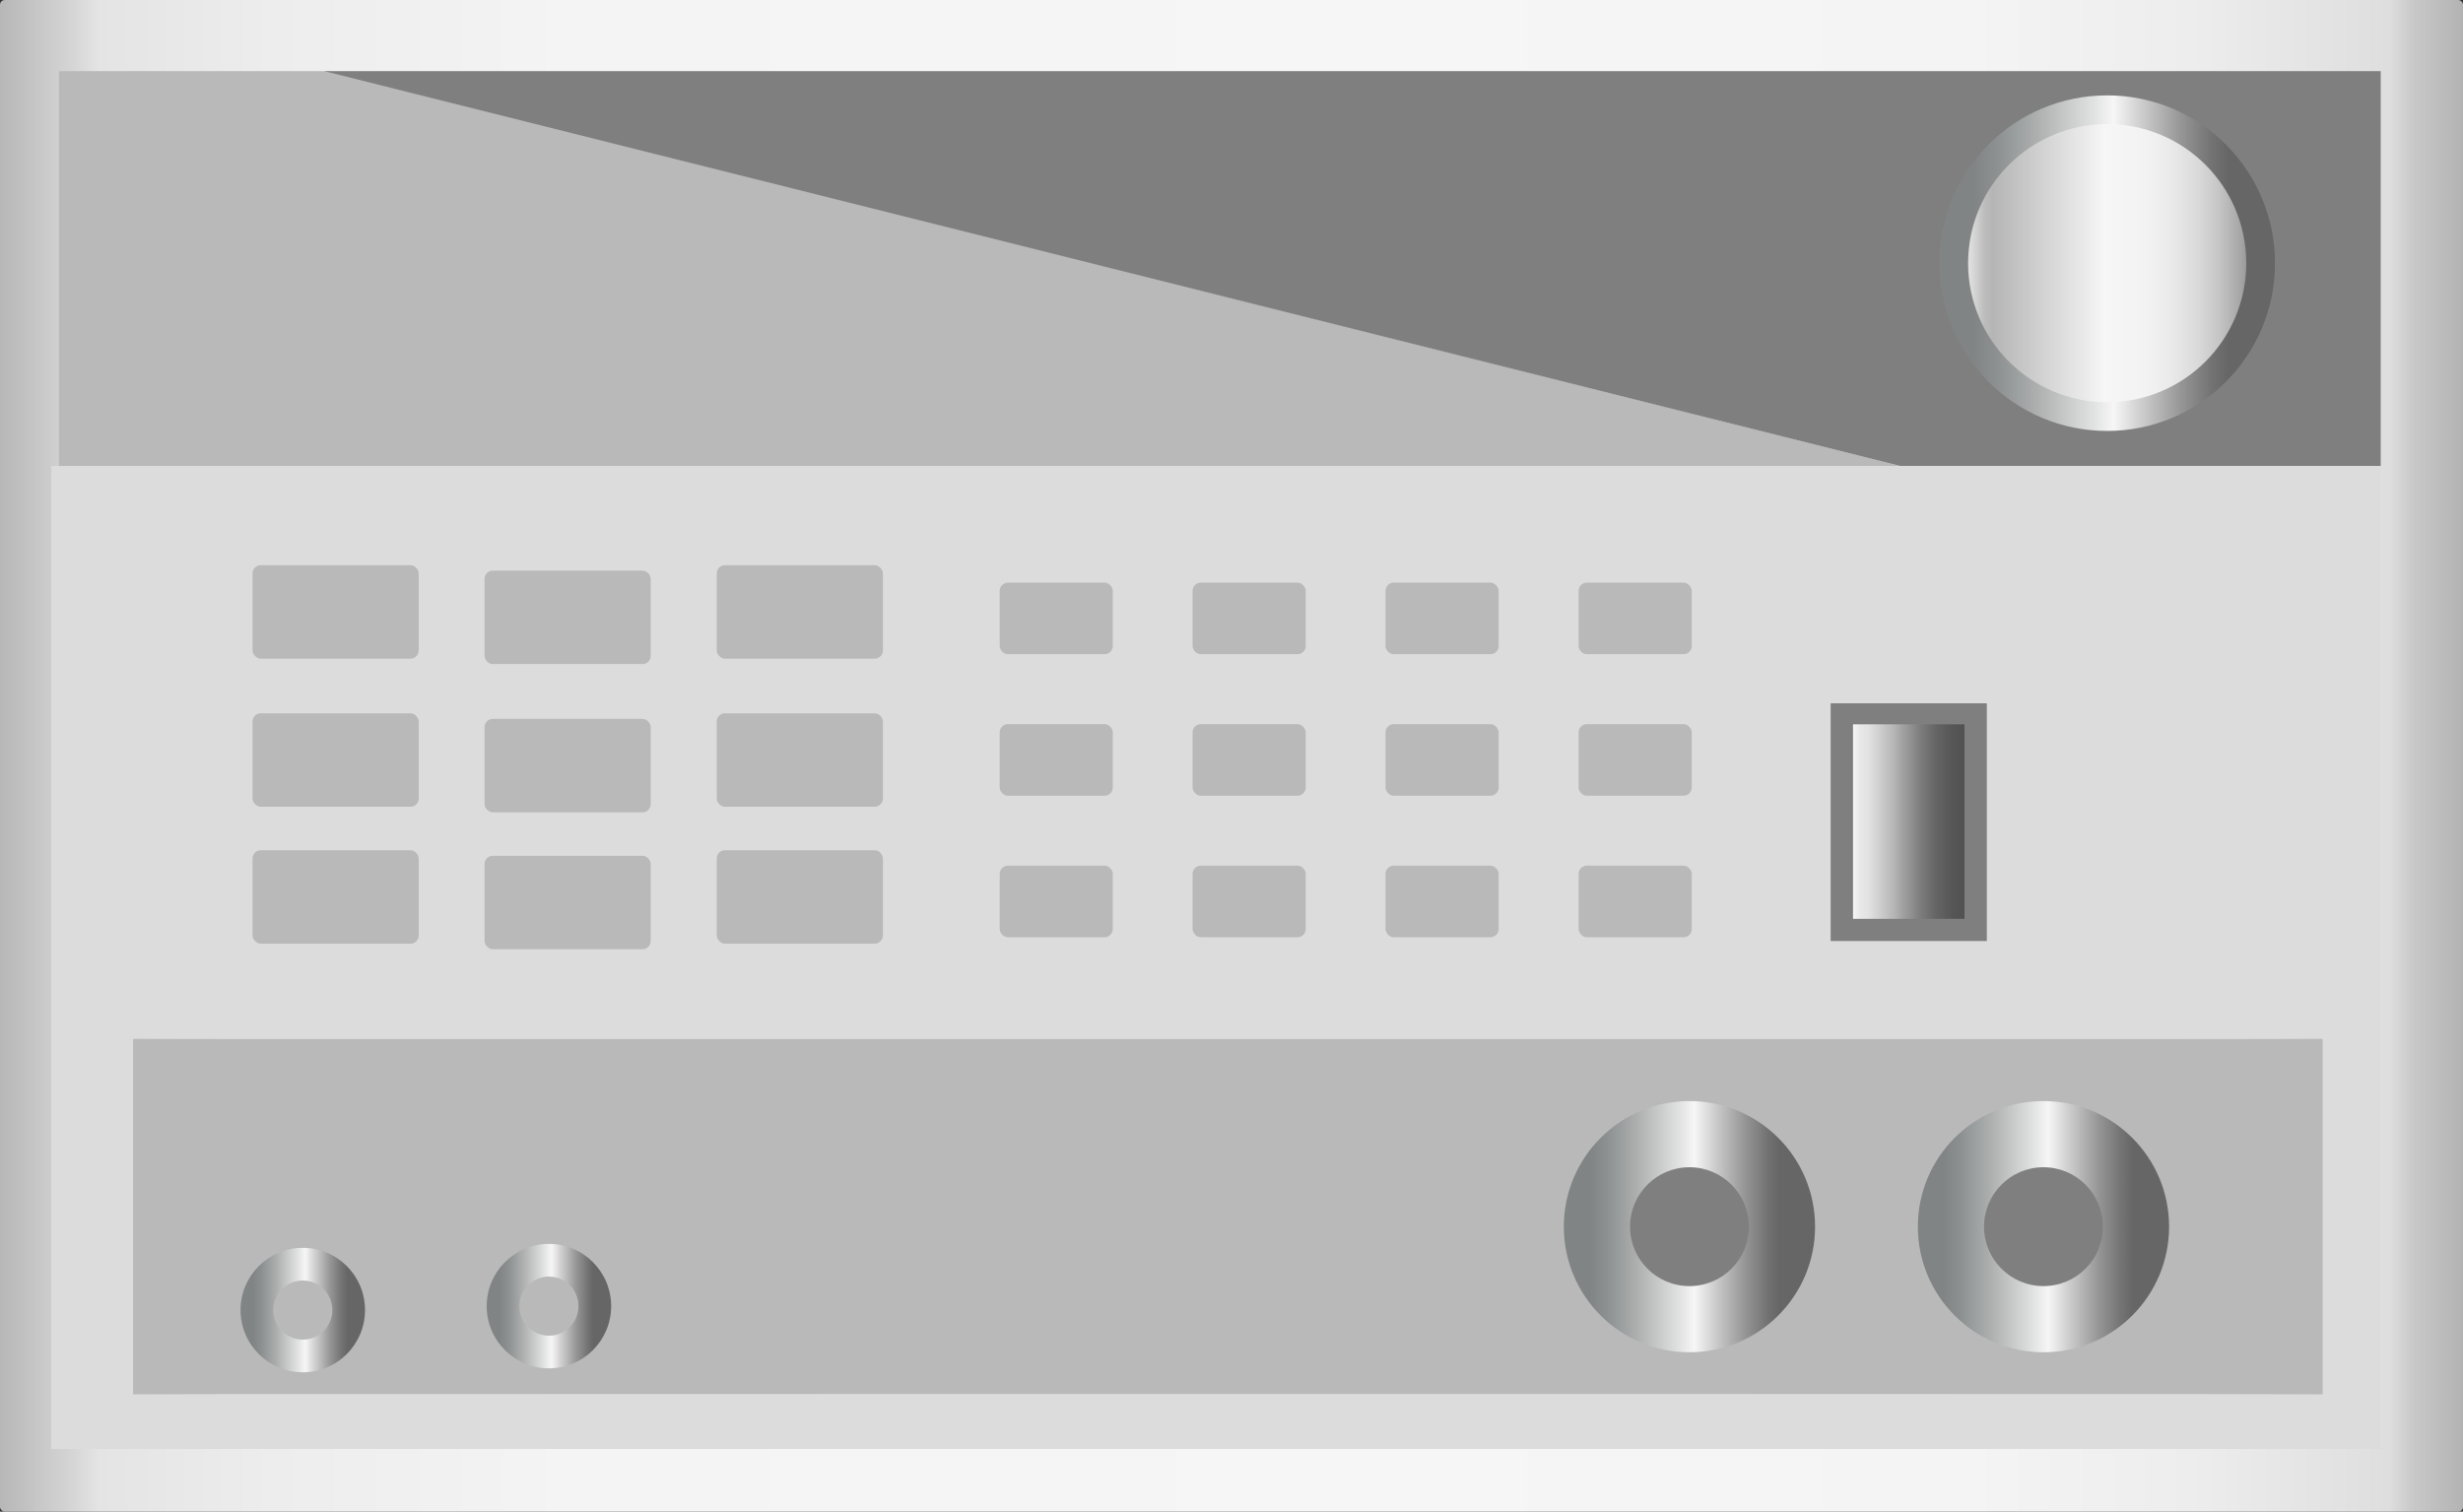 <svg xmlns="http://www.w3.org/2000/svg" xmlns:xlink="http://www.w3.org/1999/xlink" viewBox="0 0 150 92.08">
    <rect x="0" y="0" width="150" height="92.08" fill="#333333" stroke="none"/>
    <defs>
        <style>
            .cls-1 {
                fill: url(#未命名的渐变_33);
            }

            .cls-2 {
                fill: #dcdcdd;
            }

            .cls-3 {
                fill: #b9b9b9;
            }

            .cls-4 {
                fill: #7f7f7f;
            }

            .cls-5 {
                fill: url(#未命名的渐变_33-2);
            }

            .cls-6 {
                fill: url(#未命名的渐变_3);
            }

            .cls-7 {
                fill: url(#未命名的渐变_105);
            }

            .cls-8 {
                fill: url(#未命名的渐变_3-2);
            }

            .cls-9 {
                fill: url(#未命名的渐变_3-3);
            }

            .cls-10 {
                fill: url(#未命名的渐变_3-4);
            }

            .cls-11 {
                fill: url(#未命名的渐变_3-5);
            }

            .cls-12 {
                fill: url(#未命名的渐变_48);
            }

            .cls-13 {
                opacity: 0.2;
            }
        </style>
        <linearGradient id="未命名的渐变_33" y1="46.04" x2="150" y2="46.04" gradientUnits="userSpaceOnUse">
            <stop offset="0" stop-color="#b7b7b7" />
            <stop offset="0.03" stop-color="#d6d6d6" />
            <stop offset="0.04" stop-color="#e4e4e4" />
            <stop offset="0.11" stop-color="#ededed" />
            <stop offset="0.23" stop-color="#f4f4f4" />
            <stop offset="0.56" stop-color="#f6f6f6" />
            <stop offset="0.8" stop-color="#f4f4f4" />
            <stop offset="0.89" stop-color="#ededed" />
            <stop offset="0.95" stop-color="#e2e2e2" />
            <stop offset="0.97" stop-color="#dedede" />
            <stop offset="0.98" stop-color="#c8c8c8" />
            <stop offset="1" stop-color="#b3b3b3" />
        </linearGradient>
        <linearGradient id="未命名的渐变_33-2" x1="8.12" y1="74.1" x2="141.45" y2="74.1" xlink:href="#未命名的渐变_33" />
        <linearGradient id="未命名的渐变_3" x1="118.11" y1="16.03" x2="138.55" y2="16.03" gradientUnits="userSpaceOnUse">
            <stop offset="0.1" stop-color="#808484" />
            <stop offset="0.17" stop-color="#8c9090" />
            <stop offset="0.29" stop-color="#adafaf" />
            <stop offset="0.46" stop-color="#e1e2e2" />
            <stop offset="0.52" stop-color="#f6f6f6" />
            <stop offset="0.6" stop-color="#cecece" />
            <stop offset="0.72" stop-color="#969696" />
            <stop offset="0.81" stop-color="#737373" />
            <stop offset="0.86" stop-color="#666" />
        </linearGradient>
        <linearGradient id="未命名的渐变_105" x1="119.86" y1="16.03" x2="136.8" y2="16.03" gradientUnits="userSpaceOnUse">
            <stop offset="0" stop-color="#e2e2e2" />
            <stop offset="0.03" stop-color="#d0d0d0" />
            <stop offset="0.06" stop-color="#bcbcbc" />
            <stop offset="0.09" stop-color="#b5b5b5" />
            <stop offset="0.49" stop-color="#f6f6f6" />
            <stop offset="0.63" stop-color="#f3f3f3" />
            <stop offset="0.73" stop-color="#eaeaea" />
            <stop offset="0.82" stop-color="#dbdbdb" />
            <stop offset="0.9" stop-color="#c6c6c6" />
            <stop offset="0.97" stop-color="#aaa" />
            <stop offset="1" stop-color="#9b9b9b" />
        </linearGradient>
        <linearGradient id="未命名的渐变_3-2" x1="95.24" y1="74.72" x2="110.53" y2="74.72" xlink:href="#未命名的渐变_3" />
        <linearGradient id="未命名的渐变_3-3" x1="14.65" y1="79.8" x2="22.23" y2="79.8" xlink:href="#未命名的渐变_3" />
        <linearGradient id="未命名的渐变_3-4" x1="29.64" y1="79.56" x2="37.22" y2="79.56" xlink:href="#未命名的渐变_3" />
        <linearGradient id="未命名的渐变_3-5" x1="116.8" y1="74.72" x2="132.09" y2="74.72" xlink:href="#未命名的渐变_3" />
        <linearGradient id="未命名的渐变_48" x1="112.84" y1="50.04" x2="119.64" y2="50.04"
            gradientTransform="translate(66.2 166.28) rotate(-90)" gradientUnits="userSpaceOnUse">
            <stop offset="0" stop-color="#afafaf" />
            <stop offset="0" stop-color="#bababa" />
            <stop offset="0" stop-color="#dbdbdb" />
            <stop offset="0" stop-color="#efefef" />
            <stop offset="0" stop-color="#f6f6f6" />
            <stop offset="0.07" stop-color="#e8e8e8" />
            <stop offset="0.14" stop-color="#e2e2e2" />
            <stop offset="0.37" stop-color="#b5b5b5" />
            <stop offset="0.46" stop-color="#9e9e9e" />
            <stop offset="0.61" stop-color="#7c7c7c" />
            <stop offset="0.75" stop-color="#646464" />
            <stop offset="0.89" stop-color="#565656" />
            <stop offset="1" stop-color="#515151" />
        </linearGradient>
    </defs>
    <title>Meter 4(仪表4)</title>
    <g id="图层_2" data-name="图层 2">
        <g id="图层_13" data-name="图层 13">
            <g id="Meter_4_仪表4_" data-name="Meter 4(仪表4)">
                <rect class="cls-1" width="150" height="92.08" rx="0.29" />
                <rect class="cls-2" x="3.12" y="28.38" width="141.88" height="59.88" />
                <polygon class="cls-3" points="20 4.33 3.59 4.33 3.59 28.38 115.71 28.38 20 4.33" />
                <polygon class="cls-4" points="144.99 4.33 19.74 4.33 115.71 28.38 144.99 28.38 144.99 4.33" />
                <rect class="cls-5" x="8.12" y="63.29" width="133.32" height="21.63" />
                <rect class="cls-3" x="8.12" y="63.29" width="133.32" height="21.63" />
                <circle class="cls-6" cx="128.33" cy="16.03" r="10.22" />
                <circle class="cls-7" cx="128.33" cy="16.03" r="8.47" />
                <circle class="cls-8" cx="102.89" cy="74.72" r="7.65" />
                <circle class="cls-4" cx="102.89" cy="74.72" r="3.62" />
                <circle class="cls-9" cx="18.44" cy="79.8" r="3.79" />
                <circle class="cls-10" cx="33.43" cy="79.56" r="3.79" />
                <circle class="cls-11" cx="124.45" cy="74.72" r="7.65" />
                <circle class="cls-4" cx="124.45" cy="74.72" r="3.62" />
                <circle class="cls-3" cx="18.44" cy="79.8" r="1.8" />
                <circle class="cls-3" cx="33.43" cy="79.56" r="1.8" />
                <rect class="cls-3" x="15.38" y="34.43" width="10.12" height="5.69" rx="0.5" />
                <rect class="cls-3" x="15.38" y="43.45" width="10.12" height="5.69" rx="0.5" />
                <rect class="cls-3" x="15.38" y="51.79" width="10.12" height="5.69" rx="0.5" />
                <rect class="cls-3" x="29.51" y="34.76" width="10.12" height="5.69" rx="0.5" />
                <rect class="cls-3" x="29.51" y="43.79" width="10.12" height="5.69" rx="0.5" />
                <rect class="cls-3" x="29.51" y="52.13" width="10.12" height="5.69" rx="0.5" />
                <rect class="cls-3" x="43.65" y="34.43" width="10.12" height="5.69" rx="0.5" />
                <rect class="cls-3" x="43.65" y="43.45" width="10.12" height="5.69" rx="0.5" />
                <rect class="cls-3" x="43.65" y="51.79" width="10.12" height="5.69" rx="0.5" />
                <rect class="cls-3" x="60.88" y="35.49" width="6.89" height="4.36" rx="0.5" />
                <rect class="cls-3" x="60.88" y="44.11" width="6.89" height="4.36" rx="0.5" />
                <rect class="cls-3" x="60.88" y="52.73" width="6.89" height="4.36" rx="0.5" />
                <rect class="cls-3" x="72.63" y="35.49" width="6.89" height="4.36" rx="0.5" />
                <rect class="cls-3" x="72.63" y="44.11" width="6.89" height="4.36" rx="0.5" />
                <rect class="cls-3" x="72.63" y="52.73" width="6.89" height="4.36" rx="0.5" />
                <rect class="cls-3" x="84.38" y="35.49" width="6.89" height="4.36" rx="0.5" />
                <rect class="cls-3" x="84.38" y="44.11" width="6.89" height="4.36" rx="0.5" />
                <rect class="cls-3" x="84.38" y="52.73" width="6.89" height="4.36" rx="0.5" />
                <rect class="cls-3" x="96.14" y="35.49" width="6.89" height="4.36" rx="0.5" />
                <rect class="cls-4" x="109" y="45.33" width="14.48" height="9.51"
                    transform="translate(166.33 -66.16) rotate(90)" />
                <rect class="cls-12" x="110.32" y="46.64" width="11.85" height="6.8"
                    transform="translate(166.28 -66.2) rotate(90)" />
                <rect class="cls-3" x="96.14" y="44.11" width="6.89" height="4.36" rx="0.5" />
                <rect class="cls-3" x="96.14" y="52.73" width="6.89" height="4.36" rx="0.5" />
                
            </g>
        </g>
    </g>
</svg>